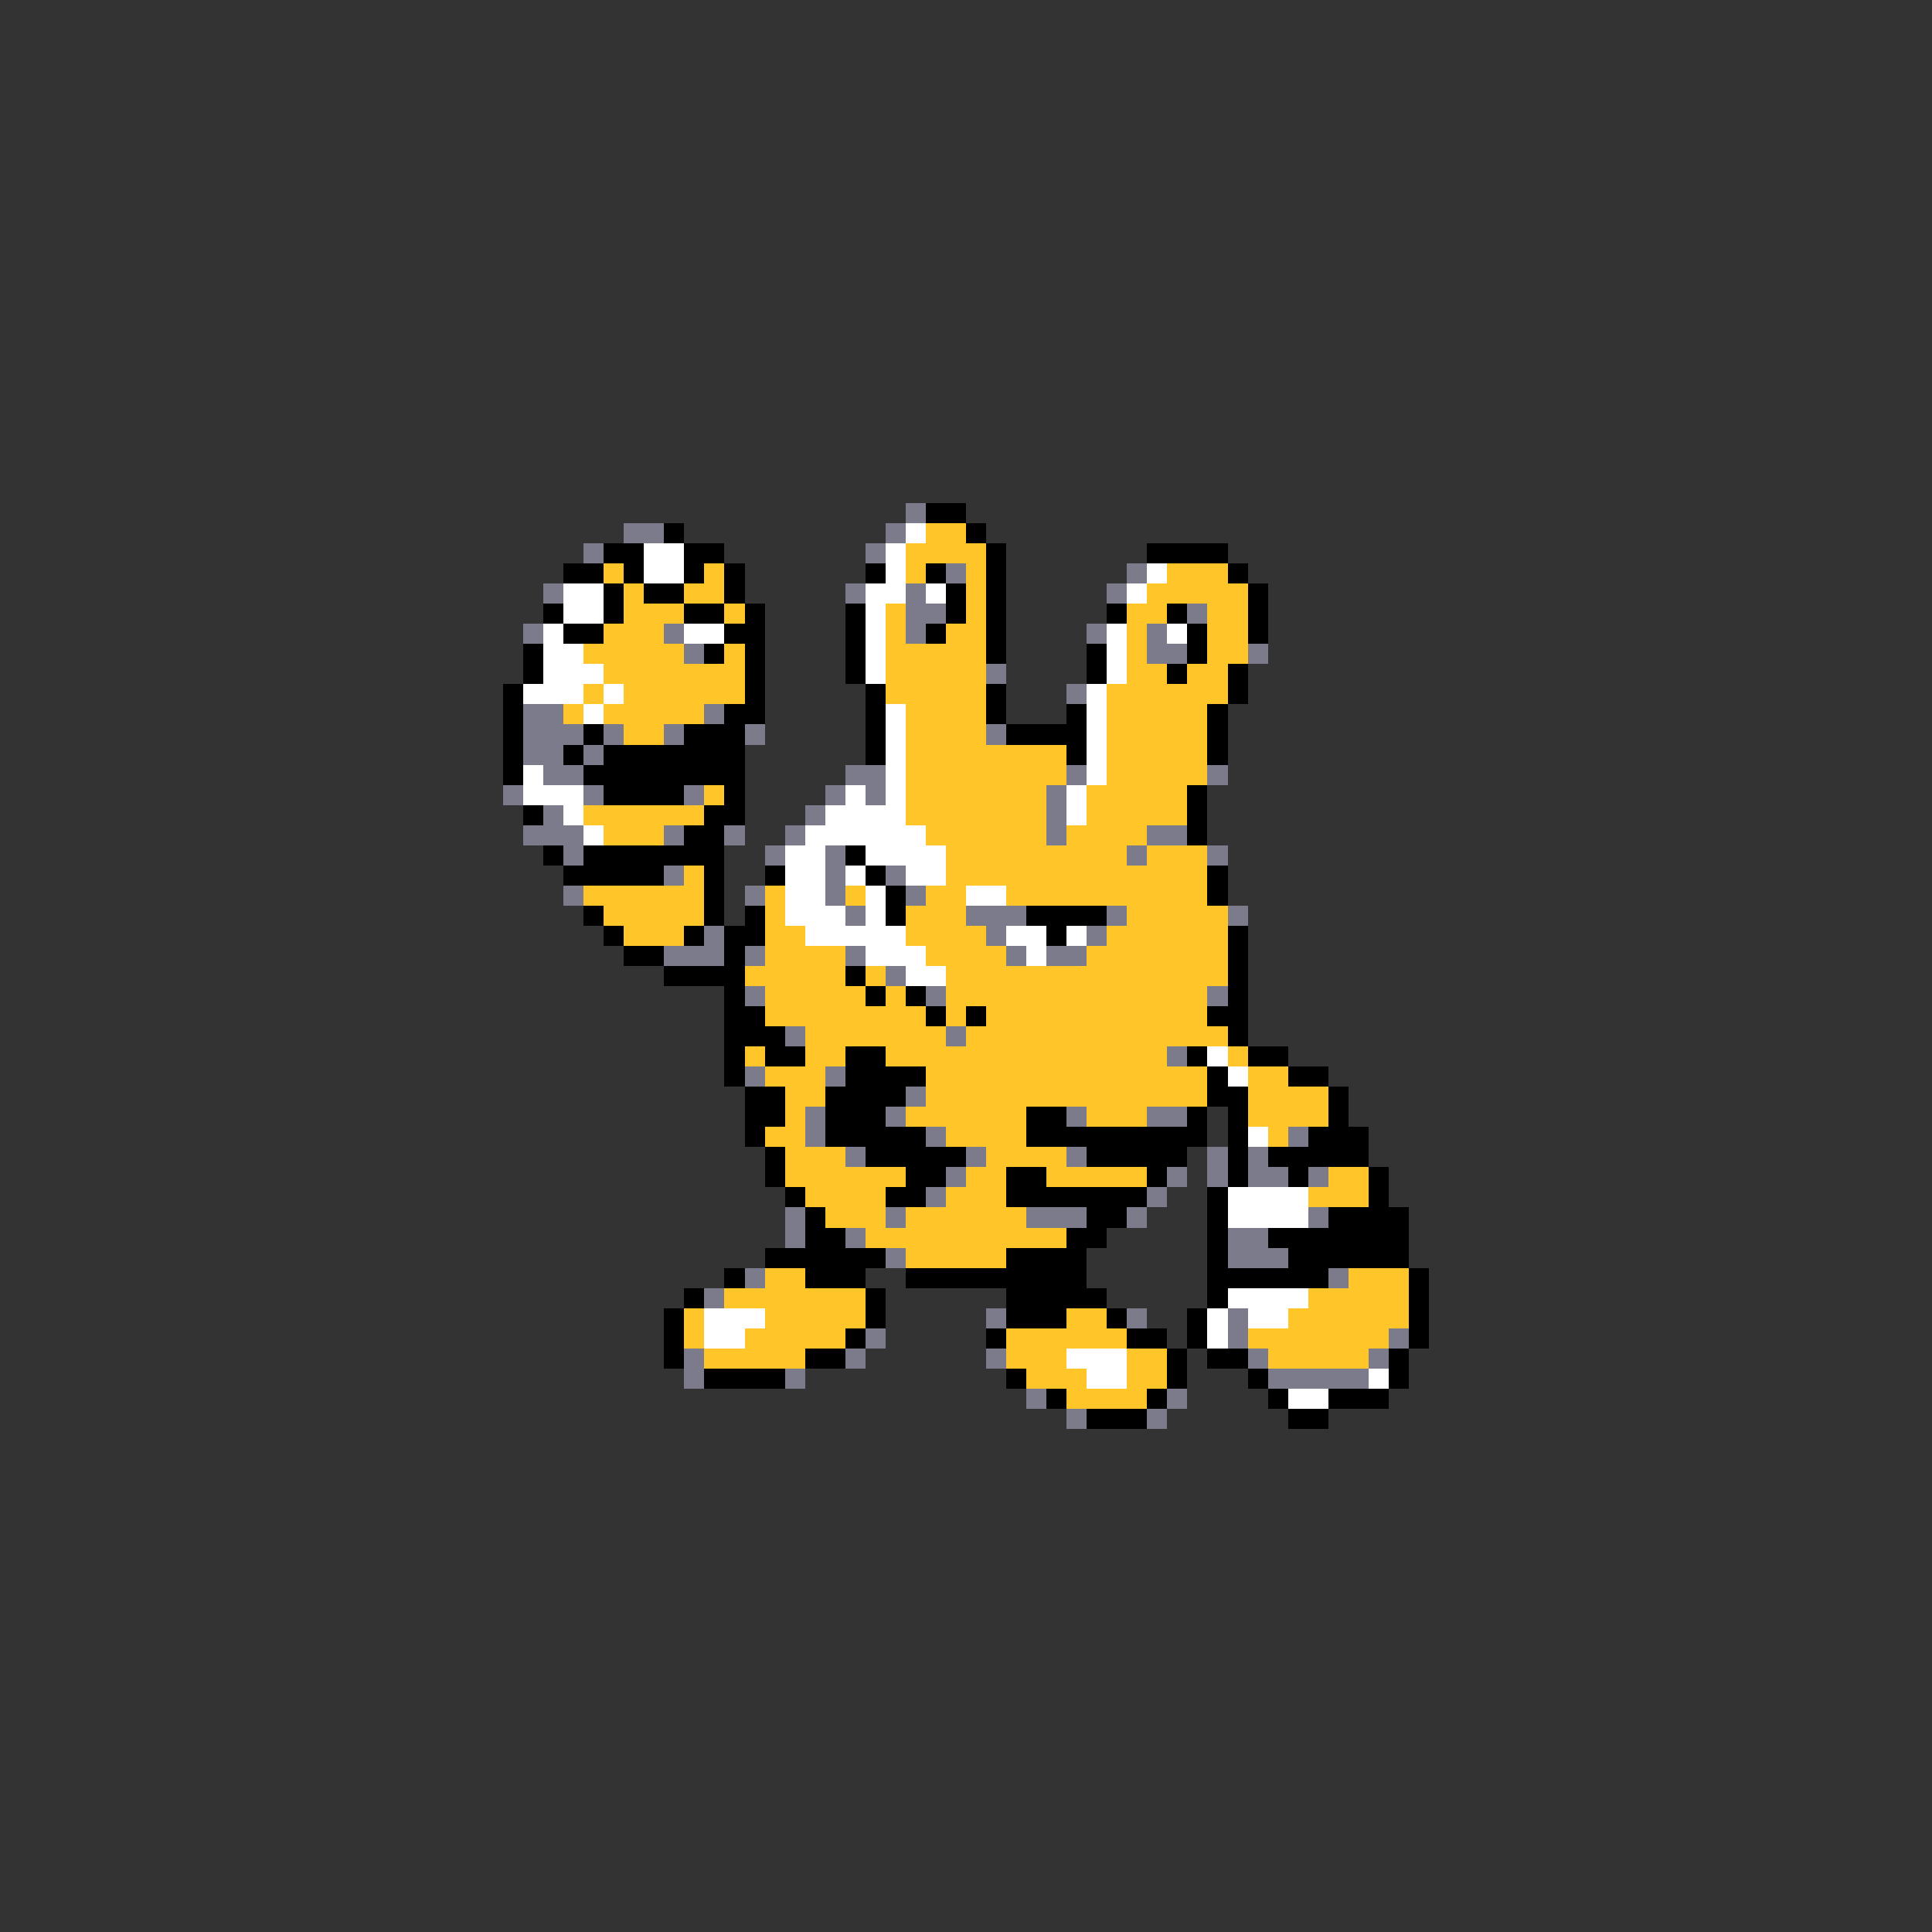 <svg xmlns="http://www.w3.org/2000/svg" viewBox="0 -0.5 96 96" shape-rendering="crispEdges">
<rect x="0" y="-0.5" width="96" height="96" fill="#333333" stroke="none"/>
<path stroke="#7b7b8c" d="M45 25h1M31 26h2M44 26h1M29 27h1M43 27h1M47 28h1M56 28h1M27 29h1M42 29h1M45 29h1M55 29h1M45 30h2M59 30h1M26 31h1M33 31h1M45 31h1M54 31h1M57 31h1M34 32h1M57 32h2M62 32h1M49 33h1M53 34h1M26 35h2M35 35h1M26 36h3M30 36h1M33 36h1M37 36h1M49 36h1M26 37h2M29 37h1M27 38h2M42 38h2M53 38h1M60 38h1M25 39h1M29 39h1M34 39h1M41 39h1M43 39h1M52 39h1M27 40h1M40 40h1M52 40h1M26 41h3M33 41h1M36 41h1M39 41h1M52 41h1M57 41h2M28 42h1M38 42h1M41 42h1M56 42h1M60 42h1M33 43h1M41 43h1M44 43h1M28 44h1M37 44h1M41 44h1M45 44h1M42 45h1M48 45h3M55 45h1M61 45h1M35 46h1M49 46h1M54 46h1M33 47h3M37 47h1M42 47h1M50 47h1M52 47h2M44 48h1M37 49h1M46 49h1M60 49h1M39 51h1M47 51h1M58 52h1M37 53h1M41 53h1M45 54h1M40 55h1M44 55h1M53 55h1M57 55h2M40 56h1M46 56h1M64 56h1M42 57h1M48 57h1M53 57h1M60 57h1M62 57h1M47 58h1M58 58h1M60 58h1M62 58h2M65 58h1M46 59h1M57 59h1M39 60h1M44 60h1M51 60h3M56 60h1M65 60h1M39 61h1M42 61h1M61 61h2M44 62h1M61 62h3M37 63h1M66 63h1M35 64h1M49 65h1M56 65h1M61 65h1M43 66h1M61 66h1M69 66h1M34 67h1M42 67h1M49 67h1M62 67h1M68 67h1M34 68h1M39 68h1M63 68h5M51 69h1M58 69h1M53 70h1M57 70h1" />
<path stroke="#000000" d="M46 25h2M33 26h1M48 26h1M30 27h2M34 27h2M49 27h1M57 27h4M28 28h2M31 28h1M34 28h1M36 28h1M43 28h1M46 28h1M49 28h1M61 28h1M30 29h1M32 29h2M36 29h1M47 29h1M49 29h1M62 29h1M27 30h1M30 30h1M34 30h2M37 30h1M42 30h1M47 30h1M49 30h1M55 30h1M58 30h1M62 30h1M28 31h2M36 31h2M42 31h1M46 31h1M49 31h1M59 31h1M62 31h1M26 32h1M35 32h1M37 32h1M42 32h1M49 32h1M54 32h1M59 32h1M26 33h1M37 33h1M42 33h1M54 33h1M58 33h1M61 33h1M25 34h1M37 34h1M43 34h1M49 34h1M61 34h1M25 35h1M36 35h2M43 35h1M49 35h1M53 35h1M60 35h1M25 36h1M29 36h1M34 36h3M43 36h1M50 36h4M60 36h1M25 37h1M28 37h1M30 37h7M43 37h1M53 37h1M60 37h1M25 38h1M29 38h8M30 39h4M36 39h1M59 39h1M26 40h1M35 40h2M59 40h1M34 41h2M59 41h1M27 42h1M29 42h7M42 42h1M28 43h5M35 43h1M38 43h1M43 43h1M60 43h1M35 44h1M44 44h1M60 44h1M29 45h1M35 45h1M37 45h1M44 45h1M51 45h4M30 46h1M34 46h1M36 46h2M52 46h1M61 46h1M31 47h2M36 47h1M61 47h1M33 48h4M42 48h1M61 48h1M36 49h1M43 49h1M45 49h1M61 49h1M36 50h2M46 50h1M48 50h1M60 50h2M36 51h3M61 51h1M36 52h1M38 52h2M42 52h2M59 52h1M62 52h2M36 53h1M42 53h4M60 53h1M64 53h2M37 54h2M41 54h4M60 54h2M66 54h1M37 55h2M41 55h3M51 55h2M59 55h1M61 55h1M66 55h1M37 56h1M41 56h5M51 56h9M61 56h1M65 56h3M38 57h1M43 57h5M54 57h5M61 57h1M63 57h5M38 58h1M45 58h2M50 58h2M57 58h1M61 58h1M64 58h1M68 58h1M39 59h1M44 59h2M50 59h7M60 59h1M68 59h1M40 60h1M54 60h2M60 60h1M66 60h4M40 61h2M53 61h2M60 61h1M63 61h7M38 62h6M50 62h4M60 62h1M64 62h6M36 63h1M40 63h3M45 63h9M60 63h6M70 63h1M34 64h1M43 64h1M50 64h5M60 64h1M70 64h1M33 65h1M43 65h1M50 65h3M55 65h1M59 65h1M70 65h1M33 66h1M42 66h1M49 66h1M56 66h2M59 66h1M70 66h1M33 67h1M40 67h2M58 67h1M60 67h2M69 67h1M35 68h4M50 68h1M58 68h1M62 68h1M69 68h1M52 69h1M57 69h1M63 69h1M66 69h3M54 70h3M64 70h2" />
<path stroke="#ffffff" d="M45 26h1M32 27h2M44 27h1M32 28h2M44 28h1M57 28h1M28 29h2M43 29h2M46 29h1M56 29h1M28 30h2M43 30h1M27 31h1M34 31h2M43 31h1M55 31h1M58 31h1M27 32h2M43 32h1M55 32h1M27 33h3M43 33h1M55 33h1M26 34h3M30 34h1M54 34h1M29 35h1M44 35h1M54 35h1M44 36h1M54 36h1M44 37h1M54 37h1M26 38h1M44 38h1M54 38h1M26 39h3M42 39h1M44 39h1M53 39h1M28 40h1M41 40h4M53 40h1M29 41h1M40 41h6M39 42h2M43 42h4M39 43h2M42 43h1M45 43h2M39 44h2M43 44h1M48 44h2M39 45h3M43 45h1M40 46h5M50 46h2M53 46h1M43 47h3M51 47h1M45 48h2M60 52h1M61 53h1M62 56h1M61 59h4M61 60h4M61 64h4M35 65h3M60 65h1M62 65h2M35 66h2M60 66h1M53 67h3M54 68h2M68 68h1M64 69h2" />
<path stroke="#ffc529" d="M46 26h2M45 27h4M30 28h1M35 28h1M45 28h1M48 28h1M58 28h3M31 29h1M34 29h2M48 29h1M57 29h5M31 30h3M36 30h1M44 30h1M48 30h1M56 30h2M60 30h2M30 31h3M44 31h1M47 31h2M56 31h1M60 31h2M29 32h5M36 32h1M44 32h5M56 32h1M60 32h2M30 33h7M44 33h5M56 33h2M59 33h2M29 34h1M31 34h6M44 34h5M55 34h6M28 35h1M30 35h5M45 35h4M55 35h5M31 36h2M45 36h4M55 36h5M45 37h8M55 37h5M45 38h8M55 38h5M35 39h1M45 39h7M54 39h5M29 40h6M45 40h7M54 40h5M30 41h3M46 41h6M53 41h4M47 42h9M57 42h3M34 43h1M47 43h13M29 44h6M38 44h1M42 44h1M46 44h2M50 44h10M30 45h5M38 45h1M45 45h3M56 45h5M31 46h3M38 46h2M45 46h4M55 46h6M38 47h4M46 47h4M54 47h7M37 48h5M43 48h1M47 48h14M38 49h5M44 49h1M47 49h13M38 50h8M47 50h1M49 50h11M40 51h7M48 51h13M37 52h1M40 52h2M44 52h14M61 52h1M38 53h3M46 53h14M62 53h2M39 54h2M46 54h14M62 54h4M39 55h1M45 55h6M54 55h3M62 55h4M38 56h2M47 56h4M63 56h1M39 57h3M49 57h4M39 58h6M48 58h2M52 58h5M66 58h2M40 59h4M47 59h3M65 59h3M41 60h3M45 60h6M43 61h10M45 62h5M38 63h2M67 63h3M36 64h7M65 64h5M34 65h1M38 65h5M53 65h2M64 65h6M34 66h1M37 66h5M50 66h6M62 66h7M35 67h5M50 67h3M56 67h2M63 67h5M51 68h3M56 68h2M53 69h4" />
</svg>